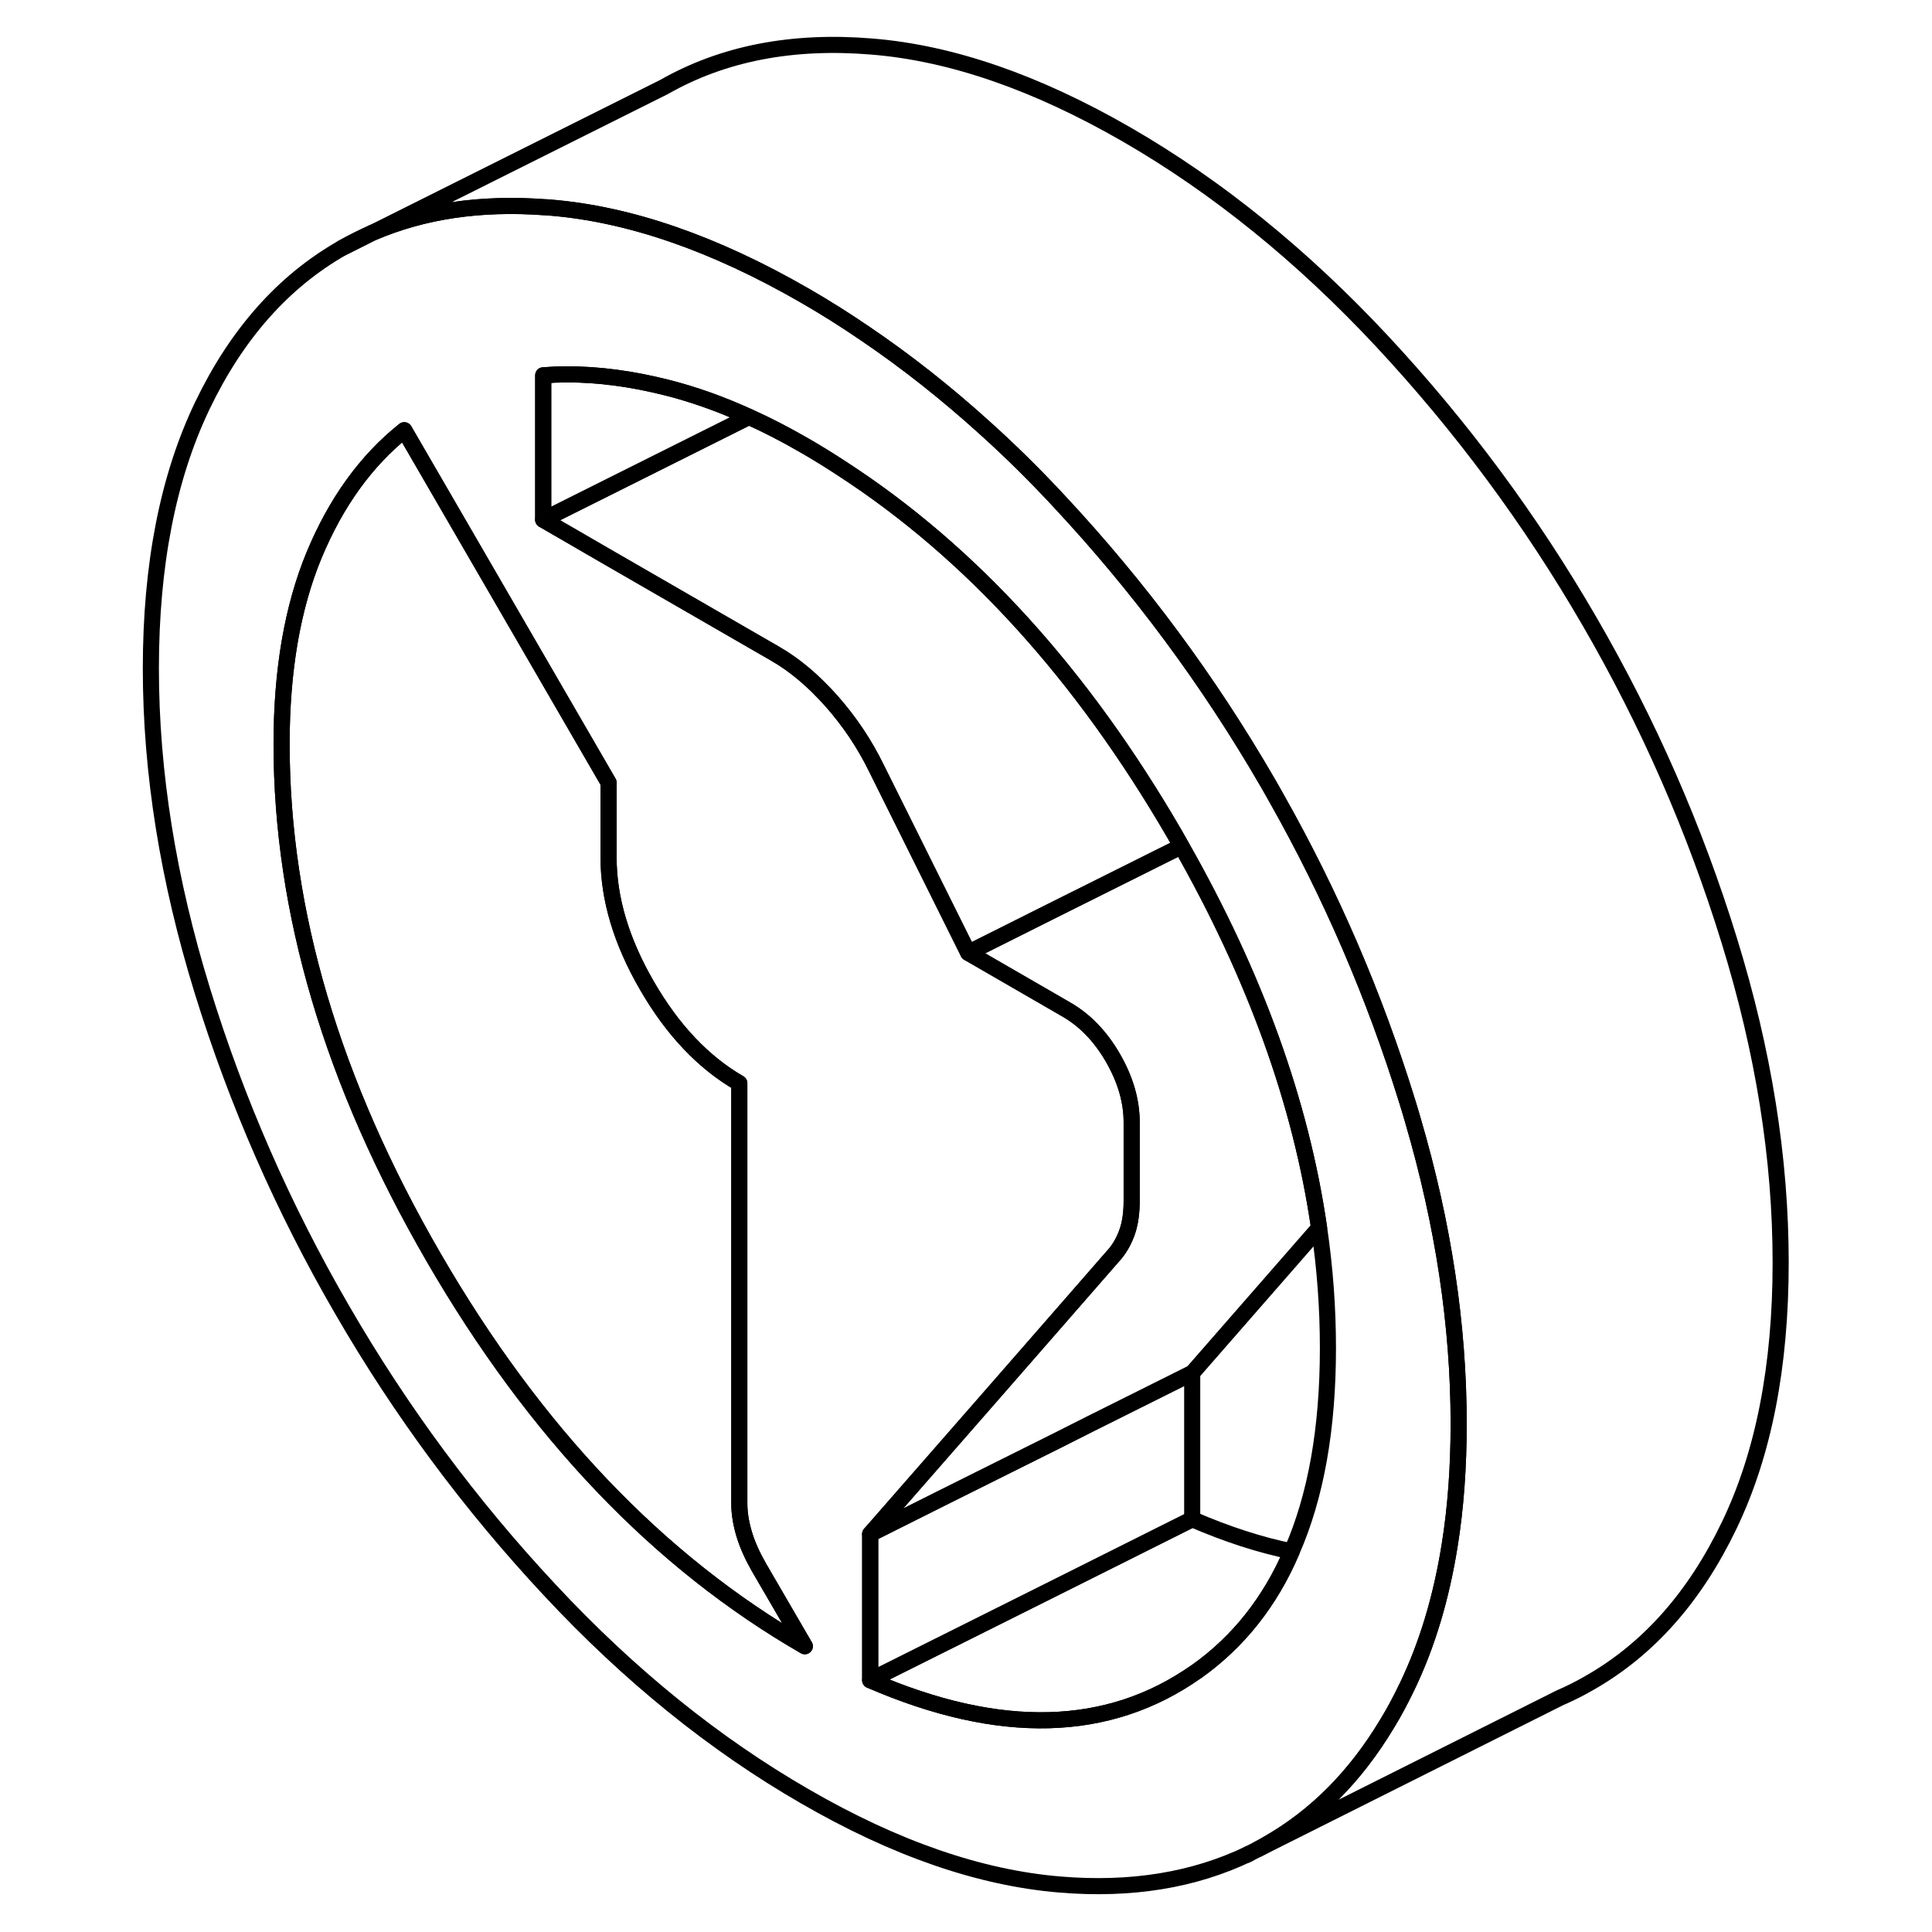 <svg width="24" height="24" viewBox="0 0 107 120" fill="none" xmlns="http://www.w3.org/2000/svg" stroke-width="1px" stroke-linecap="round" stroke-linejoin="round">
    <path d="M14.75 15.401L16.62 14.461C15.98 14.741 15.36 15.051 14.75 15.401Z" stroke="currentColor" stroke-linejoin="round"/>
    <path d="M40.02 25.891L31.45 30.171L27.24 32.281V23.311C29.16 23.161 31.19 23.301 33.35 23.721C33.86 23.821 34.38 23.941 34.91 24.071C36.57 24.491 38.27 25.091 40.02 25.891Z" stroke="currentColor" stroke-linejoin="round"/>
    <path d="M81.26 69.591C81.15 69.191 81.02 68.791 80.9 68.391C78.88 61.861 76.19 55.601 72.8 49.601C72.61 49.261 72.42 48.921 72.22 48.581C68.57 42.281 64.27 36.481 59.33 31.181C57.81 29.541 56.25 28.001 54.66 26.571C52.25 24.391 49.78 22.441 47.24 20.721C46.01 19.881 44.76 19.091 43.49 18.361C37.87 15.121 32.59 13.291 27.65 12.891C27.54 12.881 27.43 12.871 27.32 12.871C23.35 12.581 19.8 13.101 16.67 14.441L16.62 14.461L14.75 15.401C11.09 17.491 8.2 20.751 6.07 25.191C3.94 29.631 2.87 35.071 2.87 41.521C2.87 47.971 3.94 54.641 6.07 61.541C8.2 68.441 11.09 75.051 14.75 81.351C18.4 87.661 22.7 93.461 27.65 98.761C32.59 104.061 37.87 108.331 43.49 111.571C49.1 114.821 54.38 116.641 59.33 117.051C63.75 117.421 67.66 116.781 71.05 115.151L71.64 114.851C71.84 114.751 72.03 114.641 72.22 114.531C75.21 112.831 77.68 110.351 79.65 107.071C80.1 106.341 80.51 105.561 80.9 104.751C82.14 102.171 83.02 99.251 83.54 95.991C83.92 93.641 84.1 91.121 84.1 88.421C84.1 82.351 83.16 76.071 81.26 69.591ZM20.44 78.111C14.14 67.251 10.99 56.621 10.99 46.211C10.99 41.621 11.67 37.701 13.02 34.451C14.38 31.191 16.24 28.611 18.61 26.721L22.93 34.171L31.3 48.611V53.271C31.3 55.831 32.1 58.491 33.69 61.231C35.28 63.981 37.19 65.991 39.42 67.281V93.381C39.42 94.001 39.53 94.651 39.73 95.311C39.93 95.971 40.24 96.651 40.64 97.351L43.49 102.251C34.41 97.021 26.73 88.971 20.44 78.111ZM73.73 96.361C72.39 99.491 70.41 101.981 67.82 103.821C67.81 103.821 67.81 103.831 67.8 103.831C62.35 107.671 55.6 107.851 47.55 104.361V95.281L50.62 91.771L55.29 86.431L59.42 81.701L62.78 77.851C63.12 77.431 63.37 76.951 63.54 76.431C63.71 75.911 63.79 75.291 63.79 74.591V69.701C63.79 68.381 63.4 67.051 62.63 65.711C61.85 64.361 60.88 63.361 59.73 62.701L59.42 62.521L53.64 59.181L47.95 47.741C47.21 46.221 46.28 44.831 45.16 43.561C44.04 42.301 42.88 41.311 41.66 40.611L31.02 34.471L27.24 32.281V23.311C29.16 23.161 31.19 23.301 33.35 23.721C33.86 23.821 34.38 23.941 34.91 24.071C36.57 24.491 38.27 25.091 40.02 25.891C41.16 26.401 42.31 27.001 43.49 27.681C44.27 28.131 45.03 28.601 45.79 29.101C53.8 34.291 60.7 41.881 66.48 51.851C66.62 52.091 66.75 52.321 66.88 52.561C71.46 60.621 74.31 68.521 75.43 76.261C75.8 78.771 75.98 81.261 75.98 83.731C75.98 88.721 75.24 92.931 73.73 96.361Z" stroke="currentColor" stroke-linejoin="round"/>
    <path d="M75.43 76.261L67.55 85.281L61.26 88.421L59.18 89.471L51.98 93.061L47.55 95.281L50.62 91.771L55.29 86.431L59.42 81.701L62.78 77.851C63.12 77.431 63.37 76.951 63.54 76.431C63.71 75.911 63.79 75.291 63.79 74.591V69.701C63.79 68.381 63.4 67.051 62.63 65.711C61.85 64.361 60.88 63.361 59.73 62.701L59.42 62.521L53.64 59.181L58.55 56.721L66.88 52.561C71.46 60.621 74.31 68.521 75.43 76.261Z" stroke="currentColor" stroke-linejoin="round"/>
    <path d="M43.49 102.251C34.41 97.021 26.73 88.971 20.44 78.111C14.14 67.251 10.99 56.621 10.99 46.211C10.99 41.621 11.67 37.701 13.02 34.451C14.38 31.191 16.24 28.611 18.61 26.721L22.93 34.171L31.3 48.611V53.271C31.3 55.831 32.1 58.491 33.69 61.231C35.28 63.981 37.19 65.991 39.42 67.281V93.381C39.42 94.001 39.53 94.651 39.73 95.311C39.93 95.971 40.24 96.651 40.64 97.351L43.49 102.251Z" stroke="currentColor" stroke-linejoin="round"/>
    <path d="M73.73 96.361C72.39 99.491 70.41 101.981 67.82 103.821C67.81 103.821 67.81 103.831 67.8 103.831C62.35 107.671 55.6 107.851 47.55 104.361L58.94 98.671L67.55 94.361C69.7 95.291 71.76 95.961 73.73 96.361Z" stroke="currentColor" stroke-linejoin="round"/>
    <path d="M67.55 85.281V94.361L58.94 98.671L47.55 104.361V95.281L51.98 93.061L59.18 89.471L61.26 88.421L67.55 85.281Z" stroke="currentColor" stroke-linejoin="round"/>
    <path d="M66.88 52.561L58.55 56.721L53.64 59.181L47.95 47.741C47.21 46.221 46.28 44.831 45.16 43.561C44.04 42.301 42.88 41.311 41.66 40.611L31.02 34.471L27.24 32.281L31.45 30.181L40.02 25.891C41.16 26.401 42.31 27.001 43.49 27.681C44.27 28.131 45.03 28.601 45.79 29.101C53.8 34.291 60.7 41.881 66.48 51.851C66.62 52.091 66.75 52.321 66.88 52.561Z" stroke="currentColor" stroke-linejoin="round"/>
    <path d="M104.1 78.421C104.1 84.861 103.04 90.311 100.9 94.751C98.77 99.191 95.88 102.451 92.22 104.531C91.65 104.861 91.06 105.161 90.46 105.421L90.35 105.471L71.64 114.851C71.84 114.751 72.03 114.641 72.22 114.531C75.21 112.831 77.68 110.351 79.65 107.071C80.1 106.341 80.51 105.561 80.9 104.751C82.14 102.171 83.02 99.251 83.54 95.991C83.92 93.641 84.1 91.121 84.1 88.421C84.1 82.351 83.16 76.071 81.26 69.591C81.15 69.191 81.02 68.791 80.9 68.391C78.88 61.861 76.19 55.601 72.8 49.601C72.61 49.261 72.42 48.921 72.22 48.581C68.57 42.281 64.27 36.481 59.33 31.181C57.81 29.541 56.25 28.001 54.66 26.571C52.25 24.391 49.78 22.441 47.24 20.721C46.01 19.881 44.76 19.091 43.49 18.361C37.87 15.121 32.59 13.291 27.65 12.891C27.54 12.881 27.43 12.871 27.32 12.871C23.35 12.581 19.8 13.101 16.67 14.441L34.75 5.401C38.4 3.321 42.7 2.481 47.65 2.891C52.59 3.291 57.87 5.121 63.49 8.361C69.1 11.601 74.38 15.881 79.33 21.181C84.27 26.481 88.57 32.281 92.22 38.581C95.88 44.891 98.77 51.491 100.9 58.391C103.04 65.301 104.1 71.971 104.1 78.421Z" stroke="currentColor" stroke-linejoin="round"/>
    <path d="M71.05 115.151L70.94 115.211" stroke="currentColor" stroke-linejoin="round"/>
</svg>